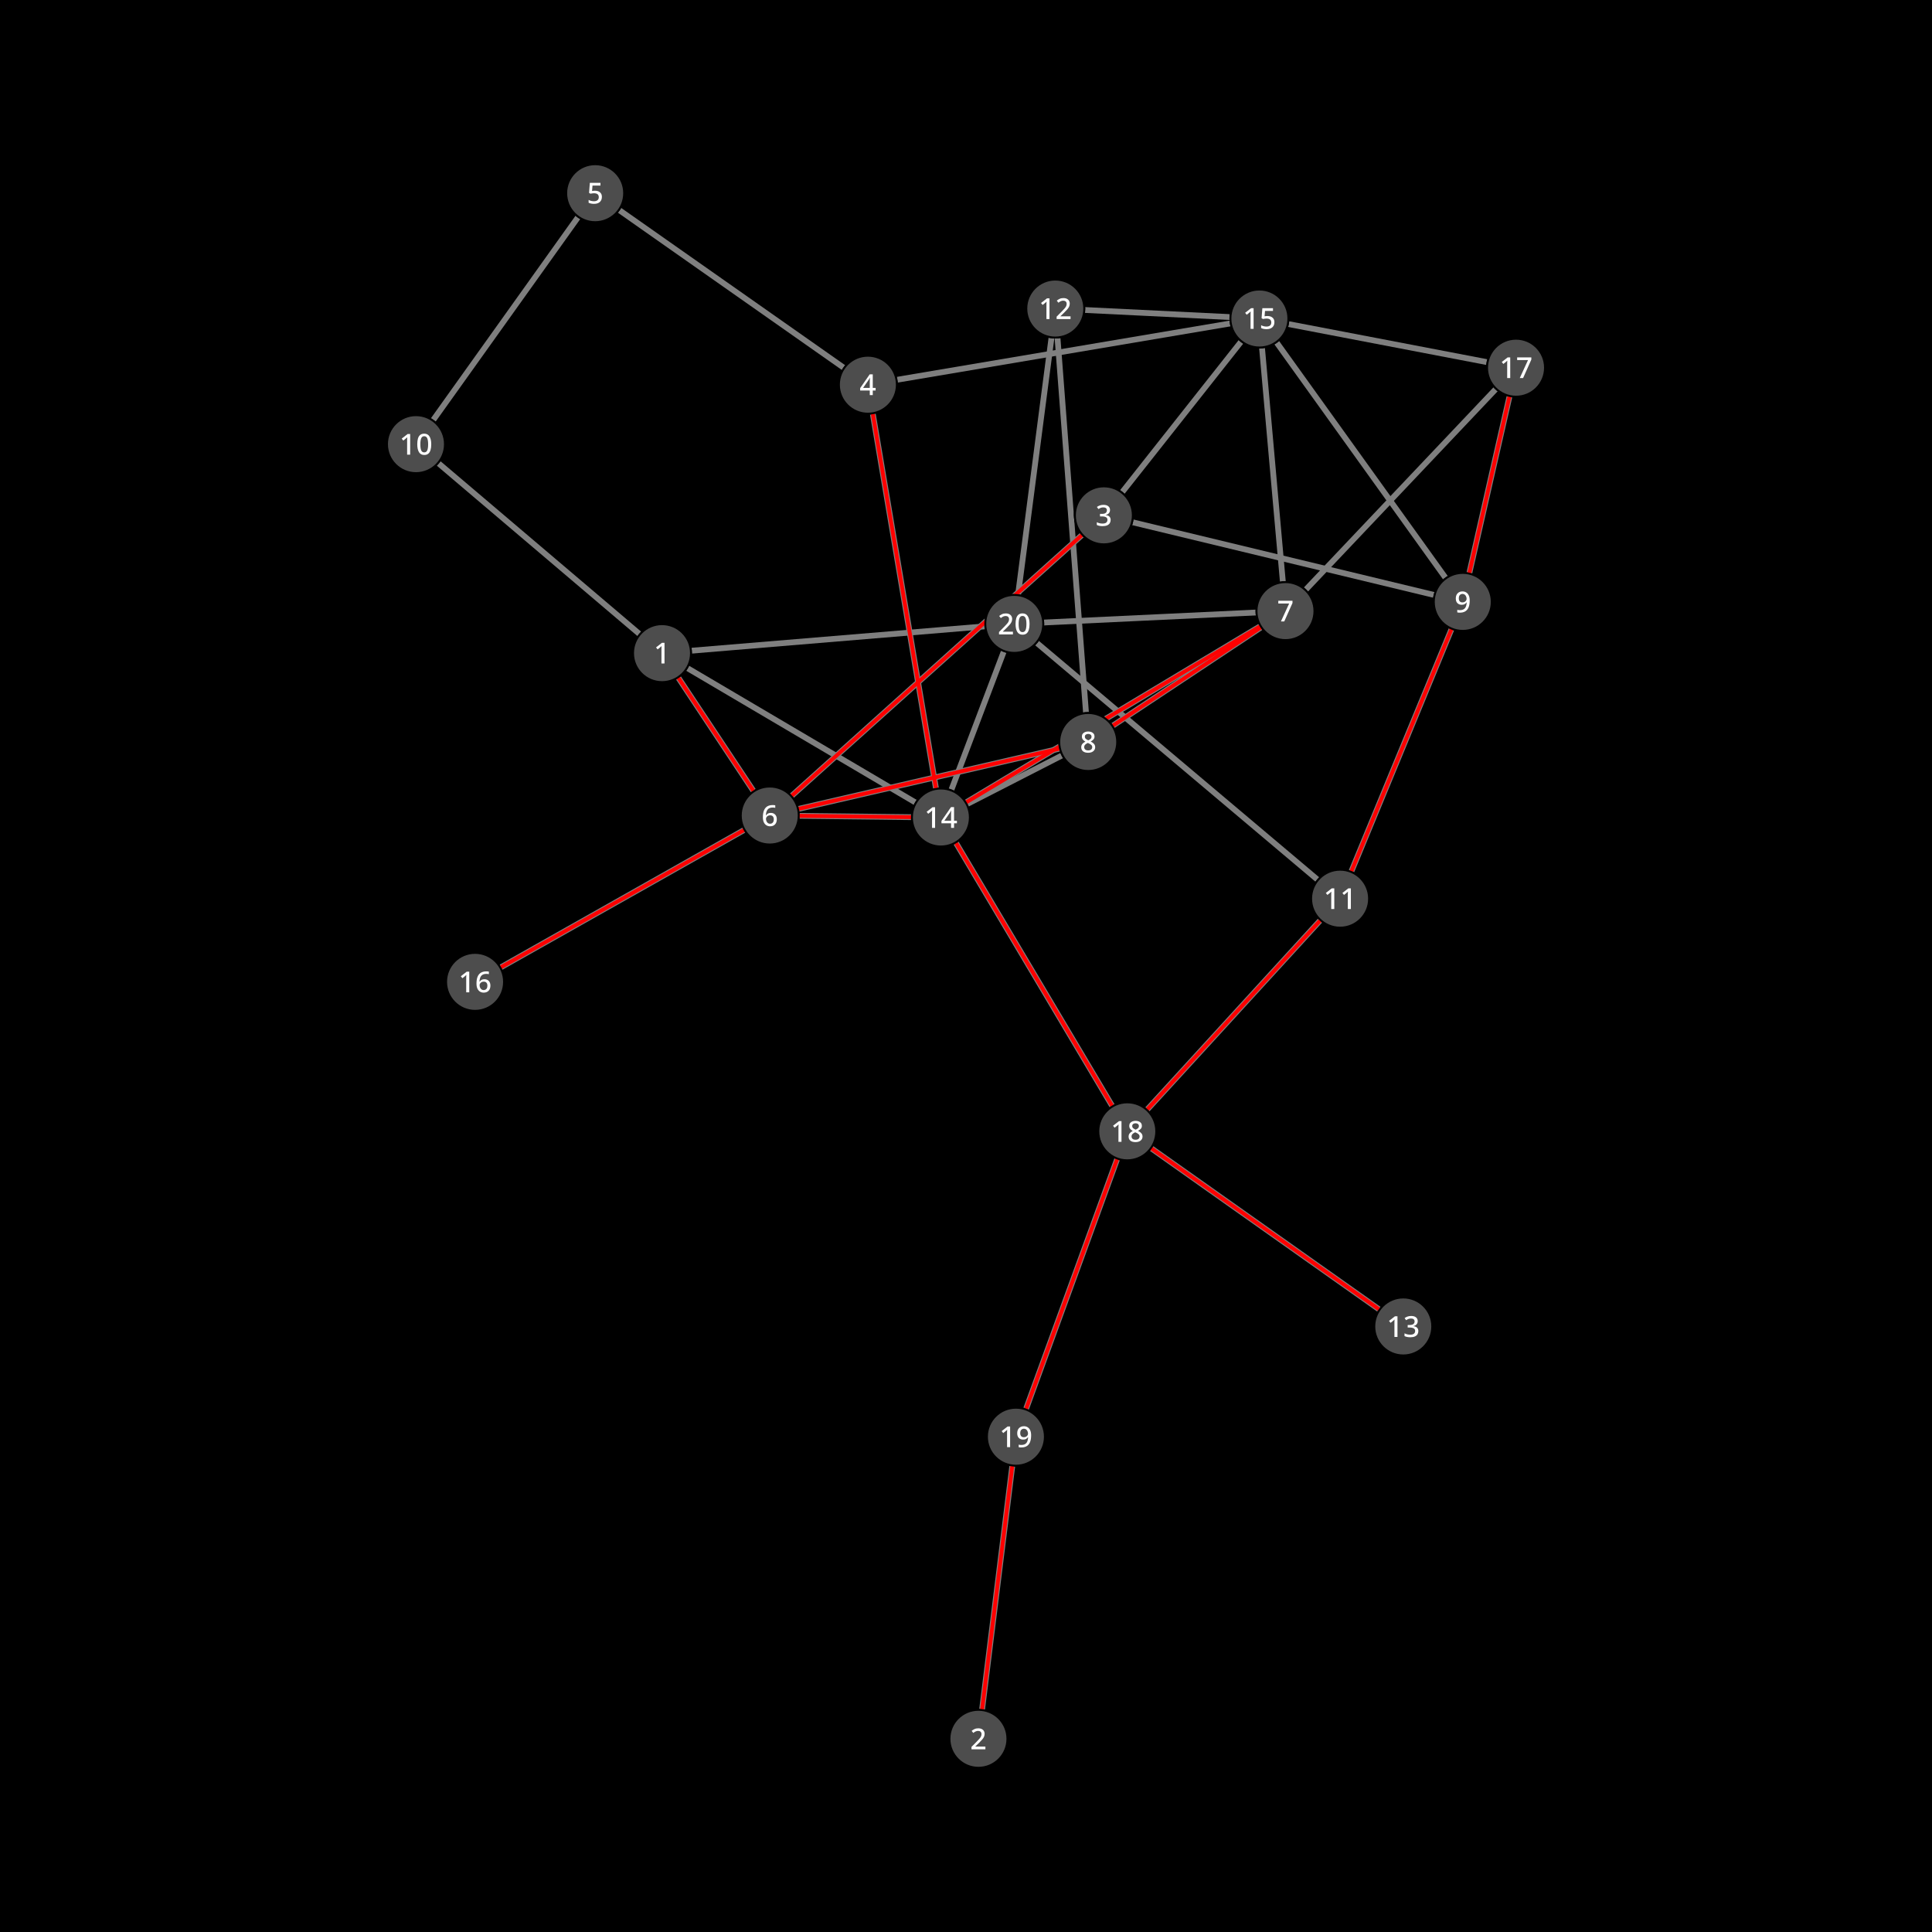 <?xml version="1.0" encoding="UTF-8"?>
<svg xmlns="http://www.w3.org/2000/svg" xmlns:xlink="http://www.w3.org/1999/xlink" width="1000" height="1000" viewBox="0 0 1000 1000">
<defs>
<g>
<g id="glyph-0-0">
<path d="M 5.578 0 L 4 0 L 4 -7.109 C 4 -7.484 4.004 -7.82 4.016 -8.125 C 4.023 -8.438 4.039 -8.738 4.062 -9.031 C 3.938 -8.895 3.801 -8.766 3.656 -8.641 C 3.52 -8.516 3.363 -8.379 3.188 -8.234 L 2.016 -7.297 L 1.203 -8.312 L 4.266 -10.703 L 5.578 -10.703 Z M 5.578 0 "/>
</g>
<g id="glyph-0-1">
<path d="M 7.891 0 L 0.688 0 L 0.688 -1.234 L 3.453 -4.031 C 3.992 -4.582 4.441 -5.062 4.797 -5.469 C 5.16 -5.875 5.43 -6.266 5.609 -6.641 C 5.785 -7.016 5.875 -7.422 5.875 -7.859 C 5.875 -8.398 5.711 -8.812 5.391 -9.094 C 5.078 -9.375 4.664 -9.516 4.156 -9.516 C 3.664 -9.516 3.223 -9.422 2.828 -9.234 C 2.441 -9.055 2.039 -8.797 1.625 -8.453 L 0.766 -9.531 C 1.191 -9.883 1.68 -10.191 2.234 -10.453 C 2.785 -10.723 3.441 -10.859 4.203 -10.859 C 5.223 -10.859 6.023 -10.598 6.609 -10.078 C 7.191 -9.555 7.484 -8.863 7.484 -8 C 7.484 -7.426 7.367 -6.895 7.141 -6.406 C 6.91 -5.926 6.582 -5.445 6.156 -4.969 C 5.738 -4.488 5.25 -3.973 4.688 -3.422 L 2.688 -1.484 L 2.688 -1.406 L 7.891 -1.406 Z M 7.891 0 "/>
</g>
<g id="glyph-0-2">
<path d="M 7.469 -8.234 C 7.469 -7.504 7.258 -6.922 6.844 -6.484 C 6.426 -6.055 5.891 -5.773 5.234 -5.641 L 5.234 -5.578 C 6.086 -5.484 6.727 -5.219 7.156 -4.781 C 7.582 -4.344 7.797 -3.77 7.797 -3.062 C 7.797 -2.438 7.648 -1.879 7.359 -1.391 C 7.066 -0.91 6.609 -0.531 5.984 -0.25 C 5.367 0.02 4.582 0.156 3.625 0.156 C 3.062 0.156 2.535 0.109 2.047 0.016 C 1.555 -0.078 1.086 -0.227 0.641 -0.438 L 0.641 -1.875 C 1.086 -1.645 1.566 -1.469 2.078 -1.344 C 2.598 -1.227 3.094 -1.172 3.562 -1.172 C 4.477 -1.172 5.133 -1.344 5.531 -1.688 C 5.938 -2.031 6.141 -2.516 6.141 -3.141 C 6.141 -3.734 5.895 -4.172 5.406 -4.453 C 4.926 -4.734 4.207 -4.875 3.25 -4.875 L 2.281 -4.875 L 2.281 -6.188 L 3.266 -6.188 C 4.18 -6.188 4.844 -6.352 5.25 -6.688 C 5.656 -7.031 5.859 -7.477 5.859 -8.031 C 5.859 -8.508 5.703 -8.879 5.391 -9.141 C 5.078 -9.41 4.625 -9.547 4.031 -9.547 C 3.477 -9.547 3 -9.457 2.594 -9.281 C 2.195 -9.113 1.82 -8.91 1.469 -8.672 L 0.688 -9.766 C 1.082 -10.066 1.562 -10.32 2.125 -10.531 C 2.688 -10.75 3.336 -10.859 4.078 -10.859 C 5.191 -10.859 6.035 -10.613 6.609 -10.125 C 7.18 -9.645 7.469 -9.016 7.469 -8.234 Z M 7.469 -8.234 "/>
</g>
<g id="glyph-0-3">
<path d="M 8.297 -2.375 L 6.812 -2.375 L 6.812 0 L 5.266 0 L 5.266 -2.375 L 0.297 -2.375 L 0.297 -3.625 L 5.234 -10.75 L 6.812 -10.75 L 6.812 -3.719 L 8.297 -3.719 Z M 5.266 -6.625 C 5.266 -7.094 5.273 -7.535 5.297 -7.953 C 5.316 -8.367 5.332 -8.719 5.344 -9 L 5.281 -9 C 5.195 -8.801 5.098 -8.594 4.984 -8.375 C 4.867 -8.164 4.754 -7.984 4.641 -7.828 L 1.797 -3.719 L 5.266 -3.719 Z M 5.266 -6.625 "/>
</g>
<g id="glyph-0-4">
<path d="M 4.234 -6.641 C 5.285 -6.641 6.133 -6.363 6.781 -5.812 C 7.438 -5.27 7.766 -4.488 7.766 -3.469 C 7.766 -2.344 7.41 -1.457 6.703 -0.812 C 5.992 -0.164 4.988 0.156 3.688 0.156 C 3.125 0.156 2.598 0.102 2.109 0 C 1.629 -0.102 1.223 -0.25 0.891 -0.438 L 0.891 -1.891 C 1.242 -1.68 1.676 -1.508 2.188 -1.375 C 2.707 -1.25 3.203 -1.188 3.672 -1.188 C 4.422 -1.188 5.02 -1.359 5.469 -1.703 C 5.926 -2.047 6.156 -2.582 6.156 -3.312 C 6.156 -3.969 5.953 -4.469 5.547 -4.812 C 5.141 -5.156 4.5 -5.328 3.625 -5.328 C 3.332 -5.328 3.016 -5.301 2.672 -5.25 C 2.336 -5.195 2.066 -5.145 1.859 -5.094 L 1.125 -5.531 L 1.531 -10.703 L 7.031 -10.703 L 7.031 -9.297 L 2.906 -9.297 L 2.672 -6.5 C 2.836 -6.531 3.051 -6.562 3.312 -6.594 C 3.57 -6.625 3.879 -6.641 4.234 -6.641 Z M 4.234 -6.641 "/>
</g>
<g id="glyph-0-5">
<path d="M 0.734 -4.562 C 0.734 -5.176 0.773 -5.785 0.859 -6.391 C 0.941 -7.004 1.094 -7.578 1.312 -8.109 C 1.531 -8.641 1.828 -9.109 2.203 -9.516 C 2.586 -9.93 3.07 -10.254 3.656 -10.484 C 4.238 -10.723 4.945 -10.844 5.781 -10.844 C 5.988 -10.844 6.223 -10.832 6.484 -10.812 C 6.742 -10.789 6.961 -10.758 7.141 -10.719 L 7.141 -9.391 C 6.754 -9.504 6.32 -9.562 5.844 -9.562 C 5.156 -9.562 4.586 -9.457 4.141 -9.25 C 3.691 -9.039 3.336 -8.75 3.078 -8.375 C 2.816 -8.008 2.625 -7.582 2.5 -7.094 C 2.383 -6.602 2.312 -6.078 2.281 -5.516 L 2.375 -5.516 C 2.594 -5.879 2.898 -6.18 3.297 -6.422 C 3.703 -6.66 4.219 -6.781 4.844 -6.781 C 5.77 -6.781 6.516 -6.492 7.078 -5.922 C 7.648 -5.348 7.938 -4.535 7.938 -3.484 C 7.938 -2.348 7.625 -1.457 7 -0.812 C 6.375 -0.164 5.523 0.156 4.453 0.156 C 3.766 0.156 3.133 -0.016 2.562 -0.359 C 2 -0.703 1.551 -1.219 1.219 -1.906 C 0.895 -2.602 0.734 -3.488 0.734 -4.562 Z M 4.438 -1.172 C 5.008 -1.172 5.473 -1.359 5.828 -1.734 C 6.191 -2.109 6.375 -2.691 6.375 -3.484 C 6.375 -4.109 6.219 -4.602 5.906 -4.969 C 5.594 -5.344 5.117 -5.531 4.484 -5.531 C 4.055 -5.531 3.68 -5.441 3.359 -5.266 C 3.035 -5.086 2.785 -4.859 2.609 -4.578 C 2.43 -4.297 2.344 -4.008 2.344 -3.719 C 2.344 -3.312 2.422 -2.91 2.578 -2.516 C 2.734 -2.129 2.969 -1.805 3.281 -1.547 C 3.594 -1.297 3.977 -1.172 4.438 -1.172 Z M 4.438 -1.172 "/>
</g>
<g id="glyph-0-6">
<path d="M 1.938 0 L 6.203 -9.297 L 0.578 -9.297 L 0.578 -10.703 L 7.922 -10.703 L 7.922 -9.562 L 3.656 0 Z M 1.938 0 "/>
</g>
<g id="glyph-0-7">
<path d="M 4.281 -10.859 C 4.906 -10.859 5.461 -10.758 5.953 -10.562 C 6.441 -10.375 6.828 -10.086 7.109 -9.703 C 7.398 -9.328 7.547 -8.852 7.547 -8.281 C 7.547 -7.633 7.348 -7.109 6.953 -6.703 C 6.566 -6.297 6.098 -5.953 5.547 -5.672 C 5.973 -5.461 6.363 -5.223 6.719 -4.953 C 7.07 -4.691 7.352 -4.383 7.562 -4.031 C 7.781 -3.676 7.891 -3.258 7.891 -2.781 C 7.891 -2.176 7.738 -1.656 7.438 -1.219 C 7.145 -0.781 6.727 -0.441 6.188 -0.203 C 5.656 0.035 5.031 0.156 4.312 0.156 C 3.145 0.156 2.242 -0.094 1.609 -0.594 C 0.984 -1.102 0.672 -1.816 0.672 -2.734 C 0.672 -3.211 0.77 -3.633 0.969 -4 C 1.176 -4.363 1.441 -4.676 1.766 -4.938 C 2.098 -5.195 2.457 -5.414 2.844 -5.594 C 2.32 -5.895 1.883 -6.254 1.531 -6.672 C 1.188 -7.098 1.016 -7.641 1.016 -8.297 C 1.016 -8.848 1.16 -9.312 1.453 -9.688 C 1.742 -10.07 2.133 -10.363 2.625 -10.562 C 3.113 -10.758 3.664 -10.859 4.281 -10.859 Z M 4.266 -9.609 C 3.766 -9.609 3.352 -9.484 3.031 -9.234 C 2.707 -8.992 2.547 -8.648 2.547 -8.203 C 2.547 -7.703 2.719 -7.312 3.062 -7.031 C 3.406 -6.758 3.82 -6.516 4.312 -6.297 C 4.789 -6.492 5.191 -6.734 5.516 -7.016 C 5.836 -7.305 6 -7.703 6 -8.203 C 6 -8.648 5.836 -8.992 5.516 -9.234 C 5.203 -9.484 4.785 -9.609 4.266 -9.609 Z M 2.203 -2.766 C 2.203 -2.285 2.367 -1.883 2.703 -1.562 C 3.047 -1.238 3.57 -1.078 4.281 -1.078 C 4.957 -1.078 5.473 -1.234 5.828 -1.547 C 6.18 -1.867 6.359 -2.281 6.359 -2.781 C 6.359 -3.27 6.164 -3.672 5.781 -3.984 C 5.395 -4.305 4.906 -4.594 4.312 -4.844 L 4.094 -4.938 C 3.488 -4.676 3.02 -4.375 2.688 -4.031 C 2.363 -3.688 2.203 -3.266 2.203 -2.766 Z M 2.203 -2.766 "/>
</g>
<g id="glyph-0-8">
<path d="M 7.875 -6.141 C 7.875 -5.523 7.832 -4.914 7.75 -4.312 C 7.664 -3.707 7.516 -3.133 7.297 -2.594 C 7.078 -2.062 6.773 -1.586 6.391 -1.172 C 6.016 -0.766 5.531 -0.441 4.938 -0.203 C 4.352 0.035 3.645 0.156 2.812 0.156 C 2.602 0.156 2.363 0.145 2.094 0.125 C 1.82 0.102 1.602 0.066 1.438 0.016 L 1.438 -1.312 C 1.844 -1.195 2.285 -1.141 2.766 -1.141 C 3.441 -1.141 4.004 -1.238 4.453 -1.438 C 4.91 -1.645 5.27 -1.93 5.531 -2.297 C 5.789 -2.672 5.977 -3.102 6.094 -3.594 C 6.219 -4.082 6.289 -4.602 6.312 -5.156 L 6.219 -5.156 C 6 -4.82 5.691 -4.531 5.297 -4.281 C 4.91 -4.039 4.391 -3.922 3.734 -3.922 C 2.805 -3.922 2.062 -4.207 1.5 -4.781 C 0.945 -5.352 0.672 -6.16 0.672 -7.203 C 0.672 -8.328 0.984 -9.211 1.609 -9.859 C 2.242 -10.516 3.094 -10.844 4.156 -10.844 C 4.852 -10.844 5.484 -10.672 6.047 -10.328 C 6.609 -9.992 7.051 -9.477 7.375 -8.781 C 7.707 -8.082 7.875 -7.203 7.875 -6.141 Z M 4.172 -9.547 C 3.598 -9.547 3.129 -9.352 2.766 -8.969 C 2.41 -8.594 2.234 -8.016 2.234 -7.234 C 2.234 -6.586 2.391 -6.078 2.703 -5.703 C 3.016 -5.336 3.484 -5.156 4.109 -5.156 C 4.547 -5.156 4.926 -5.242 5.25 -5.422 C 5.57 -5.609 5.82 -5.844 6 -6.125 C 6.176 -6.406 6.266 -6.691 6.266 -6.984 C 6.266 -7.391 6.188 -7.785 6.031 -8.172 C 5.883 -8.566 5.648 -8.895 5.328 -9.156 C 5.016 -9.414 4.629 -9.547 4.172 -9.547 Z M 4.172 -9.547 "/>
</g>
<g id="glyph-0-9">
<path d="M 7.906 -5.375 C 7.906 -4.207 7.781 -3.211 7.531 -2.391 C 7.289 -1.578 6.906 -0.945 6.375 -0.5 C 5.844 -0.062 5.145 0.156 4.281 0.156 C 3.051 0.156 2.141 -0.332 1.547 -1.312 C 0.961 -2.289 0.672 -3.645 0.672 -5.375 C 0.672 -6.52 0.785 -7.504 1.016 -8.328 C 1.254 -9.148 1.641 -9.781 2.172 -10.219 C 2.703 -10.656 3.406 -10.875 4.281 -10.875 C 5.5 -10.875 6.406 -10.391 7 -9.422 C 7.602 -8.461 7.906 -7.113 7.906 -5.375 Z M 2.266 -5.375 C 2.266 -3.969 2.414 -2.914 2.719 -2.219 C 3.02 -1.531 3.539 -1.188 4.281 -1.188 C 5.008 -1.188 5.523 -1.531 5.828 -2.219 C 6.141 -2.906 6.297 -3.957 6.297 -5.375 C 6.297 -6.758 6.141 -7.801 5.828 -8.5 C 5.523 -9.195 5.008 -9.547 4.281 -9.547 C 3.539 -9.547 3.02 -9.195 2.719 -8.5 C 2.414 -7.801 2.266 -6.758 2.266 -5.375 Z M 2.266 -5.375 "/>
</g>
</g>
</defs>
<rect x="-100" y="-100" width="1200" height="1200" fill="rgb(0%, 0%, 0%)" fill-opacity="1"/>
<path fill="none" stroke-width="3" stroke-linecap="butt" stroke-linejoin="miter" stroke="rgb(49.804%, 49.804%, 49.804%)" stroke-opacity="1" stroke-miterlimit="10" d="M 342.656 338.066 L 398.426 422.113 "/>
<path fill="none" stroke-width="3" stroke-linecap="butt" stroke-linejoin="miter" stroke="rgb(49.804%, 49.804%, 49.804%)" stroke-opacity="1" stroke-miterlimit="10" d="M 342.656 338.066 L 215.305 229.898 "/>
<path fill="none" stroke-width="3" stroke-linecap="butt" stroke-linejoin="miter" stroke="rgb(49.804%, 49.804%, 49.804%)" stroke-opacity="1" stroke-miterlimit="10" d="M 342.656 338.066 L 487.004 423.137 "/>
<path fill="none" stroke-width="3" stroke-linecap="butt" stroke-linejoin="miter" stroke="rgb(49.804%, 49.804%, 49.804%)" stroke-opacity="1" stroke-miterlimit="10" d="M 342.656 338.066 L 524.98 322.926 "/>
<path fill="none" stroke-width="3" stroke-linecap="butt" stroke-linejoin="miter" stroke="rgb(49.804%, 49.804%, 49.804%)" stroke-opacity="1" stroke-miterlimit="10" d="M 506.441 900 L 525.836 743.633 "/>
<path fill="none" stroke-width="3" stroke-linecap="butt" stroke-linejoin="miter" stroke="rgb(49.804%, 49.804%, 49.804%)" stroke-opacity="1" stroke-miterlimit="10" d="M 571.359 266.742 L 398.426 422.113 "/>
<path fill="none" stroke-width="3" stroke-linecap="butt" stroke-linejoin="miter" stroke="rgb(49.804%, 49.804%, 49.804%)" stroke-opacity="1" stroke-miterlimit="10" d="M 571.359 266.742 L 757.133 311.535 "/>
<path fill="none" stroke-width="3" stroke-linecap="butt" stroke-linejoin="miter" stroke="rgb(49.804%, 49.804%, 49.804%)" stroke-opacity="1" stroke-miterlimit="10" d="M 571.359 266.742 L 651.863 164.863 "/>
<path fill="none" stroke-width="3" stroke-linecap="butt" stroke-linejoin="miter" stroke="rgb(49.804%, 49.804%, 49.804%)" stroke-opacity="1" stroke-miterlimit="10" d="M 449.219 199.121 L 308.062 100 "/>
<path fill="none" stroke-width="3" stroke-linecap="butt" stroke-linejoin="miter" stroke="rgb(49.804%, 49.804%, 49.804%)" stroke-opacity="1" stroke-miterlimit="10" d="M 449.219 199.121 L 487.004 423.137 "/>
<path fill="none" stroke-width="3" stroke-linecap="butt" stroke-linejoin="miter" stroke="rgb(49.804%, 49.804%, 49.804%)" stroke-opacity="1" stroke-miterlimit="10" d="M 449.219 199.121 L 651.863 164.863 "/>
<path fill="none" stroke-width="3" stroke-linecap="butt" stroke-linejoin="miter" stroke="rgb(49.804%, 49.804%, 49.804%)" stroke-opacity="1" stroke-miterlimit="10" d="M 308.062 100 L 215.305 229.898 "/>
<path fill="none" stroke-width="3" stroke-linecap="butt" stroke-linejoin="miter" stroke="rgb(49.804%, 49.804%, 49.804%)" stroke-opacity="1" stroke-miterlimit="10" d="M 398.426 422.113 L 563.262 384.051 "/>
<path fill="none" stroke-width="3" stroke-linecap="butt" stroke-linejoin="miter" stroke="rgb(49.804%, 49.804%, 49.804%)" stroke-opacity="1" stroke-miterlimit="10" d="M 398.426 422.113 L 487.004 423.137 "/>
<path fill="none" stroke-width="3" stroke-linecap="butt" stroke-linejoin="miter" stroke="rgb(49.804%, 49.804%, 49.804%)" stroke-opacity="1" stroke-miterlimit="10" d="M 398.426 422.113 L 245.895 508.207 "/>
<path fill="none" stroke-width="3" stroke-linecap="butt" stroke-linejoin="miter" stroke="rgb(49.804%, 49.804%, 49.804%)" stroke-opacity="1" stroke-miterlimit="10" d="M 665.359 316.309 L 563.262 384.051 "/>
<path fill="none" stroke-width="3" stroke-linecap="butt" stroke-linejoin="miter" stroke="rgb(49.804%, 49.804%, 49.804%)" stroke-opacity="1" stroke-miterlimit="10" d="M 665.359 316.309 L 487.004 423.137 "/>
<path fill="none" stroke-width="3" stroke-linecap="butt" stroke-linejoin="miter" stroke="rgb(49.804%, 49.804%, 49.804%)" stroke-opacity="1" stroke-miterlimit="10" d="M 665.359 316.309 L 651.863 164.863 "/>
<path fill="none" stroke-width="3" stroke-linecap="butt" stroke-linejoin="miter" stroke="rgb(49.804%, 49.804%, 49.804%)" stroke-opacity="1" stroke-miterlimit="10" d="M 665.359 316.309 L 784.695 190.324 "/>
<path fill="none" stroke-width="3" stroke-linecap="butt" stroke-linejoin="miter" stroke="rgb(49.804%, 49.804%, 49.804%)" stroke-opacity="1" stroke-miterlimit="10" d="M 665.359 316.309 L 524.98 322.926 "/>
<path fill="none" stroke-width="3" stroke-linecap="butt" stroke-linejoin="miter" stroke="rgb(49.804%, 49.804%, 49.804%)" stroke-opacity="1" stroke-miterlimit="10" d="M 563.262 384.051 L 546.219 159.711 "/>
<path fill="none" stroke-width="3" stroke-linecap="butt" stroke-linejoin="miter" stroke="rgb(49.804%, 49.804%, 49.804%)" stroke-opacity="1" stroke-miterlimit="10" d="M 563.262 384.051 L 487.004 423.137 "/>
<path fill="none" stroke-width="3" stroke-linecap="butt" stroke-linejoin="miter" stroke="rgb(49.804%, 49.804%, 49.804%)" stroke-opacity="1" stroke-miterlimit="10" d="M 757.133 311.535 L 693.629 465.16 "/>
<path fill="none" stroke-width="3" stroke-linecap="butt" stroke-linejoin="miter" stroke="rgb(49.804%, 49.804%, 49.804%)" stroke-opacity="1" stroke-miterlimit="10" d="M 757.133 311.535 L 651.863 164.863 "/>
<path fill="none" stroke-width="3" stroke-linecap="butt" stroke-linejoin="miter" stroke="rgb(49.804%, 49.804%, 49.804%)" stroke-opacity="1" stroke-miterlimit="10" d="M 757.133 311.535 L 784.695 190.324 "/>
<path fill="none" stroke-width="3" stroke-linecap="butt" stroke-linejoin="miter" stroke="rgb(49.804%, 49.804%, 49.804%)" stroke-opacity="1" stroke-miterlimit="10" d="M 693.629 465.16 L 583.484 585.574 "/>
<path fill="none" stroke-width="3" stroke-linecap="butt" stroke-linejoin="miter" stroke="rgb(49.804%, 49.804%, 49.804%)" stroke-opacity="1" stroke-miterlimit="10" d="M 693.629 465.16 L 524.98 322.926 "/>
<path fill="none" stroke-width="3" stroke-linecap="butt" stroke-linejoin="miter" stroke="rgb(49.804%, 49.804%, 49.804%)" stroke-opacity="1" stroke-miterlimit="10" d="M 546.219 159.711 L 651.863 164.863 "/>
<path fill="none" stroke-width="3" stroke-linecap="butt" stroke-linejoin="miter" stroke="rgb(49.804%, 49.804%, 49.804%)" stroke-opacity="1" stroke-miterlimit="10" d="M 546.219 159.711 L 524.98 322.926 "/>
<path fill="none" stroke-width="3" stroke-linecap="butt" stroke-linejoin="miter" stroke="rgb(49.804%, 49.804%, 49.804%)" stroke-opacity="1" stroke-miterlimit="10" d="M 726.332 686.574 L 583.484 585.574 "/>
<path fill="none" stroke-width="3" stroke-linecap="butt" stroke-linejoin="miter" stroke="rgb(49.804%, 49.804%, 49.804%)" stroke-opacity="1" stroke-miterlimit="10" d="M 487.004 423.137 L 583.484 585.574 "/>
<path fill="none" stroke-width="3" stroke-linecap="butt" stroke-linejoin="miter" stroke="rgb(49.804%, 49.804%, 49.804%)" stroke-opacity="1" stroke-miterlimit="10" d="M 487.004 423.137 L 524.98 322.926 "/>
<path fill="none" stroke-width="3" stroke-linecap="butt" stroke-linejoin="miter" stroke="rgb(49.804%, 49.804%, 49.804%)" stroke-opacity="1" stroke-miterlimit="10" d="M 651.863 164.863 L 784.695 190.324 "/>
<path fill="none" stroke-width="3" stroke-linecap="butt" stroke-linejoin="miter" stroke="rgb(49.804%, 49.804%, 49.804%)" stroke-opacity="1" stroke-miterlimit="10" d="M 583.484 585.574 L 525.836 743.633 "/>
<path fill-rule="nonzero" fill="rgb(30.196%, 30.196%, 30.196%)" fill-opacity="1" stroke-width="1" stroke-linecap="butt" stroke-linejoin="miter" stroke="rgb(0%, 0%, 0%)" stroke-opacity="1" stroke-miterlimit="10" d="M 357.656 338.066 C 357.656 346.352 350.941 353.066 342.656 353.066 C 334.371 353.066 327.656 346.352 327.656 338.066 C 327.656 329.781 334.371 323.066 342.656 323.066 C 350.941 323.066 357.656 329.781 357.656 338.066 Z M 357.656 338.066 "/>
<g fill="rgb(100%, 100%, 100%)" fill-opacity="1">
<use xlink:href="#glyph-0-0" x="338.366" y="343.421"/>
</g>
<path fill-rule="nonzero" fill="rgb(30.196%, 30.196%, 30.196%)" fill-opacity="1" stroke-width="1" stroke-linecap="butt" stroke-linejoin="miter" stroke="rgb(0%, 0%, 0%)" stroke-opacity="1" stroke-miterlimit="10" d="M 521.441 900 C 521.441 908.285 514.727 915 506.441 915 C 498.156 915 491.441 908.285 491.441 900 C 491.441 891.715 498.156 885 506.441 885 C 514.727 885 521.441 891.715 521.441 900 Z M 521.441 900 "/>
<g fill="rgb(100%, 100%, 100%)" fill-opacity="1">
<use xlink:href="#glyph-0-1" x="502.151" y="905.43"/>
</g>
<path fill-rule="nonzero" fill="rgb(30.196%, 30.196%, 30.196%)" fill-opacity="1" stroke-width="1" stroke-linecap="butt" stroke-linejoin="miter" stroke="rgb(0%, 0%, 0%)" stroke-opacity="1" stroke-miterlimit="10" d="M 586.359 266.742 C 586.359 275.027 579.645 281.742 571.359 281.742 C 563.078 281.742 556.359 275.027 556.359 266.742 C 556.359 258.457 563.078 251.742 571.359 251.742 C 579.645 251.742 586.359 258.457 586.359 266.742 Z M 586.359 266.742 "/>
<g fill="rgb(100%, 100%, 100%)" fill-opacity="1">
<use xlink:href="#glyph-0-2" x="567.071" y="272.171"/>
</g>
<path fill-rule="nonzero" fill="rgb(30.196%, 30.196%, 30.196%)" fill-opacity="1" stroke-width="1" stroke-linecap="butt" stroke-linejoin="miter" stroke="rgb(0%, 0%, 0%)" stroke-opacity="1" stroke-miterlimit="10" d="M 464.219 199.121 C 464.219 207.406 457.504 214.121 449.219 214.121 C 440.934 214.121 434.219 207.406 434.219 199.121 C 434.219 190.836 440.934 184.121 449.219 184.121 C 457.504 184.121 464.219 190.836 464.219 199.121 Z M 464.219 199.121 "/>
<g fill="rgb(100%, 100%, 100%)" fill-opacity="1">
<use xlink:href="#glyph-0-3" x="444.928" y="204.5"/>
</g>
<path fill-rule="nonzero" fill="rgb(30.196%, 30.196%, 30.196%)" fill-opacity="1" stroke-width="1" stroke-linecap="butt" stroke-linejoin="miter" stroke="rgb(0%, 0%, 0%)" stroke-opacity="1" stroke-miterlimit="10" d="M 323.062 100 C 323.062 108.285 316.344 115 308.062 115 C 299.777 115 293.062 108.285 293.062 100 C 293.062 91.715 299.777 85 308.062 85 C 316.344 85 323.062 91.715 323.062 100 Z M 323.062 100 "/>
<g fill="rgb(100%, 100%, 100%)" fill-opacity="1">
<use xlink:href="#glyph-0-4" x="303.771" y="105.355"/>
</g>
<path fill-rule="nonzero" fill="rgb(30.196%, 30.196%, 30.196%)" fill-opacity="1" stroke-width="1" stroke-linecap="butt" stroke-linejoin="miter" stroke="rgb(0%, 0%, 0%)" stroke-opacity="1" stroke-miterlimit="10" d="M 413.426 422.113 C 413.426 430.398 406.707 437.113 398.426 437.113 C 390.141 437.113 383.426 430.398 383.426 422.113 C 383.426 413.828 390.141 407.113 398.426 407.113 C 406.707 407.113 413.426 413.828 413.426 422.113 Z M 413.426 422.113 "/>
<g fill="rgb(100%, 100%, 100%)" fill-opacity="1">
<use xlink:href="#glyph-0-5" x="394.134" y="427.537"/>
</g>
<path fill-rule="nonzero" fill="rgb(30.196%, 30.196%, 30.196%)" fill-opacity="1" stroke-width="1" stroke-linecap="butt" stroke-linejoin="miter" stroke="rgb(0%, 0%, 0%)" stroke-opacity="1" stroke-miterlimit="10" d="M 680.359 316.309 C 680.359 324.594 673.641 331.309 665.359 331.309 C 657.074 331.309 650.359 324.594 650.359 316.309 C 650.359 308.027 657.074 301.309 665.359 301.309 C 673.641 301.309 680.359 308.027 680.359 316.309 Z M 680.359 316.309 "/>
<g fill="rgb(100%, 100%, 100%)" fill-opacity="1">
<use xlink:href="#glyph-0-6" x="661.068" y="321.665"/>
</g>
<path fill-rule="nonzero" fill="rgb(30.196%, 30.196%, 30.196%)" fill-opacity="1" stroke-width="1" stroke-linecap="butt" stroke-linejoin="miter" stroke="rgb(0%, 0%, 0%)" stroke-opacity="1" stroke-miterlimit="10" d="M 578.262 384.051 C 578.262 392.336 571.547 399.051 563.262 399.051 C 554.977 399.051 548.262 392.336 548.262 384.051 C 548.262 375.77 554.977 369.051 563.262 369.051 C 571.547 369.051 578.262 375.77 578.262 384.051 Z M 578.262 384.051 "/>
<g fill="rgb(100%, 100%, 100%)" fill-opacity="1">
<use xlink:href="#glyph-0-7" x="558.972" y="389.482"/>
</g>
<path fill-rule="nonzero" fill="rgb(30.196%, 30.196%, 30.196%)" fill-opacity="1" stroke-width="1" stroke-linecap="butt" stroke-linejoin="miter" stroke="rgb(0%, 0%, 0%)" stroke-opacity="1" stroke-miterlimit="10" d="M 772.133 311.535 C 772.133 319.816 765.418 326.535 757.133 326.535 C 748.848 326.535 742.133 319.816 742.133 311.535 C 742.133 303.25 748.848 296.535 757.133 296.535 C 765.418 296.535 772.133 303.25 772.133 311.535 Z M 772.133 311.535 "/>
<g fill="rgb(100%, 100%, 100%)" fill-opacity="1">
<use xlink:href="#glyph-0-8" x="752.844" y="316.956"/>
</g>
<path fill-rule="nonzero" fill="rgb(30.196%, 30.196%, 30.196%)" fill-opacity="1" stroke-width="1" stroke-linecap="butt" stroke-linejoin="miter" stroke="rgb(0%, 0%, 0%)" stroke-opacity="1" stroke-miterlimit="10" d="M 230.305 229.898 C 230.305 238.184 223.59 244.898 215.305 244.898 C 207.023 244.898 200.305 238.184 200.305 229.898 C 200.305 221.613 207.023 214.898 215.305 214.898 C 223.59 214.898 230.305 221.613 230.305 229.898 Z M 230.305 229.898 "/>
<g fill="rgb(100%, 100%, 100%)" fill-opacity="1">
<use xlink:href="#glyph-0-0" x="206.726" y="235.337"/>
<use xlink:href="#glyph-0-9" x="215.306" y="235.337"/>
</g>
<path fill-rule="nonzero" fill="rgb(30.196%, 30.196%, 30.196%)" fill-opacity="1" stroke-width="1" stroke-linecap="butt" stroke-linejoin="miter" stroke="rgb(0%, 0%, 0%)" stroke-opacity="1" stroke-miterlimit="10" d="M 708.629 465.16 C 708.629 473.445 701.914 480.16 693.629 480.16 C 685.344 480.16 678.629 473.445 678.629 465.16 C 678.629 456.875 685.344 450.16 693.629 450.16 C 701.914 450.16 708.629 456.875 708.629 465.16 Z M 708.629 465.16 "/>
<g fill="rgb(100%, 100%, 100%)" fill-opacity="1">
<use xlink:href="#glyph-0-0" x="685.048" y="470.515"/>
<use xlink:href="#glyph-0-0" x="693.628" y="470.515"/>
</g>
<path fill-rule="nonzero" fill="rgb(30.196%, 30.196%, 30.196%)" fill-opacity="1" stroke-width="1" stroke-linecap="butt" stroke-linejoin="miter" stroke="rgb(0%, 0%, 0%)" stroke-opacity="1" stroke-miterlimit="10" d="M 561.219 159.711 C 561.219 167.992 554.504 174.711 546.219 174.711 C 537.934 174.711 531.219 167.992 531.219 159.711 C 531.219 151.426 537.934 144.711 546.219 144.711 C 554.504 144.711 561.219 151.426 561.219 159.711 Z M 561.219 159.711 "/>
<g fill="rgb(100%, 100%, 100%)" fill-opacity="1">
<use xlink:href="#glyph-0-0" x="537.638" y="165.14"/>
<use xlink:href="#glyph-0-1" x="546.218" y="165.14"/>
</g>
<path fill-rule="nonzero" fill="rgb(30.196%, 30.196%, 30.196%)" fill-opacity="1" stroke-width="1" stroke-linecap="butt" stroke-linejoin="miter" stroke="rgb(0%, 0%, 0%)" stroke-opacity="1" stroke-miterlimit="10" d="M 741.332 686.574 C 741.332 694.859 734.617 701.574 726.332 701.574 C 718.051 701.574 711.332 694.859 711.332 686.574 C 711.332 678.289 718.051 671.574 726.332 671.574 C 734.617 671.574 741.332 678.289 741.332 686.574 Z M 741.332 686.574 "/>
<g fill="rgb(100%, 100%, 100%)" fill-opacity="1">
<use xlink:href="#glyph-0-0" x="717.754" y="692.005"/>
<use xlink:href="#glyph-0-2" x="726.334" y="692.005"/>
</g>
<path fill-rule="nonzero" fill="rgb(30.196%, 30.196%, 30.196%)" fill-opacity="1" stroke-width="1" stroke-linecap="butt" stroke-linejoin="miter" stroke="rgb(0%, 0%, 0%)" stroke-opacity="1" stroke-miterlimit="10" d="M 502.004 423.137 C 502.004 431.422 495.289 438.137 487.004 438.137 C 478.719 438.137 472.004 431.422 472.004 423.137 C 472.004 414.852 478.719 408.137 487.004 408.137 C 495.289 408.137 502.004 414.852 502.004 423.137 Z M 502.004 423.137 "/>
<g fill="rgb(100%, 100%, 100%)" fill-opacity="1">
<use xlink:href="#glyph-0-0" x="478.424" y="428.514"/>
<use xlink:href="#glyph-0-3" x="487.004" y="428.514"/>
</g>
<path fill-rule="nonzero" fill="rgb(30.196%, 30.196%, 30.196%)" fill-opacity="1" stroke-width="1" stroke-linecap="butt" stroke-linejoin="miter" stroke="rgb(0%, 0%, 0%)" stroke-opacity="1" stroke-miterlimit="10" d="M 666.863 164.863 C 666.863 173.148 660.148 179.863 651.863 179.863 C 643.578 179.863 636.863 173.148 636.863 164.863 C 636.863 156.578 643.578 149.863 651.863 149.863 C 660.148 149.863 666.863 156.578 666.863 164.863 Z M 666.863 164.863 "/>
<g fill="rgb(100%, 100%, 100%)" fill-opacity="1">
<use xlink:href="#glyph-0-0" x="643.283" y="170.218"/>
<use xlink:href="#glyph-0-4" x="651.863" y="170.218"/>
</g>
<path fill-rule="nonzero" fill="rgb(30.196%, 30.196%, 30.196%)" fill-opacity="1" stroke-width="1" stroke-linecap="butt" stroke-linejoin="miter" stroke="rgb(0%, 0%, 0%)" stroke-opacity="1" stroke-miterlimit="10" d="M 260.895 508.207 C 260.895 516.492 254.176 523.207 245.895 523.207 C 237.609 523.207 230.895 516.492 230.895 508.207 C 230.895 499.922 237.609 493.207 245.895 493.207 C 254.176 493.207 260.895 499.922 260.895 508.207 Z M 260.895 508.207 "/>
<g fill="rgb(100%, 100%, 100%)" fill-opacity="1">
<use xlink:href="#glyph-0-0" x="237.313" y="513.629"/>
<use xlink:href="#glyph-0-5" x="245.893" y="513.629"/>
</g>
<path fill-rule="nonzero" fill="rgb(30.196%, 30.196%, 30.196%)" fill-opacity="1" stroke-width="1" stroke-linecap="butt" stroke-linejoin="miter" stroke="rgb(0%, 0%, 0%)" stroke-opacity="1" stroke-miterlimit="10" d="M 799.695 190.324 C 799.695 198.609 792.977 205.324 784.695 205.324 C 776.41 205.324 769.695 198.609 769.695 190.324 C 769.695 182.039 776.41 175.324 784.695 175.324 C 792.977 175.324 799.695 182.039 799.695 190.324 Z M 799.695 190.324 "/>
<g fill="rgb(100%, 100%, 100%)" fill-opacity="1">
<use xlink:href="#glyph-0-0" x="776.114" y="195.68"/>
<use xlink:href="#glyph-0-6" x="784.694" y="195.68"/>
</g>
<path fill-rule="nonzero" fill="rgb(30.196%, 30.196%, 30.196%)" fill-opacity="1" stroke-width="1" stroke-linecap="butt" stroke-linejoin="miter" stroke="rgb(0%, 0%, 0%)" stroke-opacity="1" stroke-miterlimit="10" d="M 598.484 585.574 C 598.484 593.859 591.77 600.574 583.484 600.574 C 575.199 600.574 568.484 593.859 568.484 585.574 C 568.484 577.293 575.199 570.574 583.484 570.574 C 591.77 570.574 598.484 577.293 598.484 585.574 Z M 598.484 585.574 "/>
<g fill="rgb(100%, 100%, 100%)" fill-opacity="1">
<use xlink:href="#glyph-0-0" x="574.904" y="591.005"/>
<use xlink:href="#glyph-0-7" x="583.484" y="591.005"/>
</g>
<path fill-rule="nonzero" fill="rgb(30.196%, 30.196%, 30.196%)" fill-opacity="1" stroke-width="1" stroke-linecap="butt" stroke-linejoin="miter" stroke="rgb(0%, 0%, 0%)" stroke-opacity="1" stroke-miterlimit="10" d="M 540.836 743.633 C 540.836 751.914 534.121 758.633 525.836 758.633 C 517.551 758.633 510.836 751.914 510.836 743.633 C 510.836 735.348 517.551 728.633 525.836 728.633 C 534.121 728.633 540.836 735.348 540.836 743.633 Z M 540.836 743.633 "/>
<g fill="rgb(100%, 100%, 100%)" fill-opacity="1">
<use xlink:href="#glyph-0-0" x="517.256" y="749.053"/>
<use xlink:href="#glyph-0-8" x="525.836" y="749.053"/>
</g>
<path fill-rule="nonzero" fill="rgb(30.196%, 30.196%, 30.196%)" fill-opacity="1" stroke-width="1" stroke-linecap="butt" stroke-linejoin="miter" stroke="rgb(0%, 0%, 0%)" stroke-opacity="1" stroke-miterlimit="10" d="M 539.98 322.926 C 539.98 331.211 533.266 337.926 524.98 337.926 C 516.699 337.926 509.98 331.211 509.98 322.926 C 509.98 314.645 516.699 307.926 524.98 307.926 C 533.266 307.926 539.98 314.645 539.98 322.926 Z M 539.98 322.926 "/>
<g fill="rgb(100%, 100%, 100%)" fill-opacity="1">
<use xlink:href="#glyph-0-1" x="516.402" y="328.364"/>
<use xlink:href="#glyph-0-9" x="524.982" y="328.364"/>
</g>
<path fill="none" stroke-width="2" stroke-linecap="butt" stroke-linejoin="miter" stroke="rgb(100%, 0%, 0%)" stroke-opacity="1" stroke-miterlimit="10" d="M 342.656 338.066 L 398.426 422.113 "/>
<path fill="none" stroke-width="2" stroke-linecap="butt" stroke-linejoin="miter" stroke="rgb(100%, 0%, 0%)" stroke-opacity="1" stroke-miterlimit="10" d="M 506.441 900 L 525.836 743.633 "/>
<path fill="none" stroke-width="2" stroke-linecap="butt" stroke-linejoin="miter" stroke="rgb(100%, 0%, 0%)" stroke-opacity="1" stroke-miterlimit="10" d="M 571.359 266.742 L 398.426 422.113 "/>
<path fill="none" stroke-width="2" stroke-linecap="butt" stroke-linejoin="miter" stroke="rgb(100%, 0%, 0%)" stroke-opacity="1" stroke-miterlimit="10" d="M 449.219 199.121 L 487.004 423.137 "/>
<path fill="none" stroke-width="2" stroke-linecap="butt" stroke-linejoin="miter" stroke="rgb(100%, 0%, 0%)" stroke-opacity="1" stroke-miterlimit="10" d="M 398.426 422.113 L 563.262 384.051 "/>
<path fill="none" stroke-width="2" stroke-linecap="butt" stroke-linejoin="miter" stroke="rgb(100%, 0%, 0%)" stroke-opacity="1" stroke-miterlimit="10" d="M 398.426 422.113 L 487.004 423.137 "/>
<path fill="none" stroke-width="2" stroke-linecap="butt" stroke-linejoin="miter" stroke="rgb(100%, 0%, 0%)" stroke-opacity="1" stroke-miterlimit="10" d="M 398.426 422.113 L 245.895 508.207 "/>
<path fill="none" stroke-width="2" stroke-linecap="butt" stroke-linejoin="miter" stroke="rgb(100%, 0%, 0%)" stroke-opacity="1" stroke-miterlimit="10" d="M 665.359 316.309 L 563.262 384.051 "/>
<path fill="none" stroke-width="2" stroke-linecap="butt" stroke-linejoin="miter" stroke="rgb(100%, 0%, 0%)" stroke-opacity="1" stroke-miterlimit="10" d="M 665.359 316.309 L 487.004 423.137 "/>
<path fill="none" stroke-width="2" stroke-linecap="butt" stroke-linejoin="miter" stroke="rgb(100%, 0%, 0%)" stroke-opacity="1" stroke-miterlimit="10" d="M 757.133 311.535 L 693.629 465.16 "/>
<path fill="none" stroke-width="2" stroke-linecap="butt" stroke-linejoin="miter" stroke="rgb(100%, 0%, 0%)" stroke-opacity="1" stroke-miterlimit="10" d="M 757.133 311.535 L 784.695 190.324 "/>
<path fill="none" stroke-width="2" stroke-linecap="butt" stroke-linejoin="miter" stroke="rgb(100%, 0%, 0%)" stroke-opacity="1" stroke-miterlimit="10" d="M 693.629 465.16 L 583.484 585.574 "/>
<path fill="none" stroke-width="2" stroke-linecap="butt" stroke-linejoin="miter" stroke="rgb(100%, 0%, 0%)" stroke-opacity="1" stroke-miterlimit="10" d="M 726.332 686.574 L 583.484 585.574 "/>
<path fill="none" stroke-width="2" stroke-linecap="butt" stroke-linejoin="miter" stroke="rgb(100%, 0%, 0%)" stroke-opacity="1" stroke-miterlimit="10" d="M 487.004 423.137 L 583.484 585.574 "/>
<path fill="none" stroke-width="2" stroke-linecap="butt" stroke-linejoin="miter" stroke="rgb(100%, 0%, 0%)" stroke-opacity="1" stroke-miterlimit="10" d="M 583.484 585.574 L 525.836 743.633 "/>
<path fill-rule="nonzero" fill="rgb(30.196%, 30.196%, 30.196%)" fill-opacity="1" stroke-width="1" stroke-linecap="butt" stroke-linejoin="miter" stroke="rgb(0%, 0%, 0%)" stroke-opacity="1" stroke-miterlimit="10" d="M 357.656 338.066 C 357.656 346.352 350.941 353.066 342.656 353.066 C 334.371 353.066 327.656 346.352 327.656 338.066 C 327.656 329.781 334.371 323.066 342.656 323.066 C 350.941 323.066 357.656 329.781 357.656 338.066 Z M 357.656 338.066 "/>
<g fill="rgb(100%, 100%, 100%)" fill-opacity="1">
<use xlink:href="#glyph-0-0" x="338.366" y="343.421"/>
</g>
<path fill-rule="nonzero" fill="rgb(30.196%, 30.196%, 30.196%)" fill-opacity="1" stroke-width="1" stroke-linecap="butt" stroke-linejoin="miter" stroke="rgb(0%, 0%, 0%)" stroke-opacity="1" stroke-miterlimit="10" d="M 521.441 900 C 521.441 908.285 514.727 915 506.441 915 C 498.156 915 491.441 908.285 491.441 900 C 491.441 891.715 498.156 885 506.441 885 C 514.727 885 521.441 891.715 521.441 900 Z M 521.441 900 "/>
<g fill="rgb(100%, 100%, 100%)" fill-opacity="1">
<use xlink:href="#glyph-0-1" x="502.151" y="905.43"/>
</g>
<path fill-rule="nonzero" fill="rgb(30.196%, 30.196%, 30.196%)" fill-opacity="1" stroke-width="1" stroke-linecap="butt" stroke-linejoin="miter" stroke="rgb(0%, 0%, 0%)" stroke-opacity="1" stroke-miterlimit="10" d="M 586.359 266.742 C 586.359 275.027 579.645 281.742 571.359 281.742 C 563.078 281.742 556.359 275.027 556.359 266.742 C 556.359 258.457 563.078 251.742 571.359 251.742 C 579.645 251.742 586.359 258.457 586.359 266.742 Z M 586.359 266.742 "/>
<g fill="rgb(100%, 100%, 100%)" fill-opacity="1">
<use xlink:href="#glyph-0-2" x="567.071" y="272.171"/>
</g>
<path fill-rule="nonzero" fill="rgb(30.196%, 30.196%, 30.196%)" fill-opacity="1" stroke-width="1" stroke-linecap="butt" stroke-linejoin="miter" stroke="rgb(0%, 0%, 0%)" stroke-opacity="1" stroke-miterlimit="10" d="M 464.219 199.121 C 464.219 207.406 457.504 214.121 449.219 214.121 C 440.934 214.121 434.219 207.406 434.219 199.121 C 434.219 190.836 440.934 184.121 449.219 184.121 C 457.504 184.121 464.219 190.836 464.219 199.121 Z M 464.219 199.121 "/>
<g fill="rgb(100%, 100%, 100%)" fill-opacity="1">
<use xlink:href="#glyph-0-3" x="444.928" y="204.5"/>
</g>
<path fill-rule="nonzero" fill="rgb(30.196%, 30.196%, 30.196%)" fill-opacity="1" stroke-width="1" stroke-linecap="butt" stroke-linejoin="miter" stroke="rgb(0%, 0%, 0%)" stroke-opacity="1" stroke-miterlimit="10" d="M 323.062 100 C 323.062 108.285 316.344 115 308.062 115 C 299.777 115 293.062 108.285 293.062 100 C 293.062 91.715 299.777 85 308.062 85 C 316.344 85 323.062 91.715 323.062 100 Z M 323.062 100 "/>
<g fill="rgb(100%, 100%, 100%)" fill-opacity="1">
<use xlink:href="#glyph-0-4" x="303.771" y="105.355"/>
</g>
<path fill-rule="nonzero" fill="rgb(30.196%, 30.196%, 30.196%)" fill-opacity="1" stroke-width="1" stroke-linecap="butt" stroke-linejoin="miter" stroke="rgb(0%, 0%, 0%)" stroke-opacity="1" stroke-miterlimit="10" d="M 413.426 422.113 C 413.426 430.398 406.707 437.113 398.426 437.113 C 390.141 437.113 383.426 430.398 383.426 422.113 C 383.426 413.828 390.141 407.113 398.426 407.113 C 406.707 407.113 413.426 413.828 413.426 422.113 Z M 413.426 422.113 "/>
<g fill="rgb(100%, 100%, 100%)" fill-opacity="1">
<use xlink:href="#glyph-0-5" x="394.134" y="427.537"/>
</g>
<path fill-rule="nonzero" fill="rgb(30.196%, 30.196%, 30.196%)" fill-opacity="1" stroke-width="1" stroke-linecap="butt" stroke-linejoin="miter" stroke="rgb(0%, 0%, 0%)" stroke-opacity="1" stroke-miterlimit="10" d="M 680.359 316.309 C 680.359 324.594 673.641 331.309 665.359 331.309 C 657.074 331.309 650.359 324.594 650.359 316.309 C 650.359 308.027 657.074 301.309 665.359 301.309 C 673.641 301.309 680.359 308.027 680.359 316.309 Z M 680.359 316.309 "/>
<g fill="rgb(100%, 100%, 100%)" fill-opacity="1">
<use xlink:href="#glyph-0-6" x="661.068" y="321.665"/>
</g>
<path fill-rule="nonzero" fill="rgb(30.196%, 30.196%, 30.196%)" fill-opacity="1" stroke-width="1" stroke-linecap="butt" stroke-linejoin="miter" stroke="rgb(0%, 0%, 0%)" stroke-opacity="1" stroke-miterlimit="10" d="M 578.262 384.051 C 578.262 392.336 571.547 399.051 563.262 399.051 C 554.977 399.051 548.262 392.336 548.262 384.051 C 548.262 375.77 554.977 369.051 563.262 369.051 C 571.547 369.051 578.262 375.77 578.262 384.051 Z M 578.262 384.051 "/>
<g fill="rgb(100%, 100%, 100%)" fill-opacity="1">
<use xlink:href="#glyph-0-7" x="558.972" y="389.482"/>
</g>
<path fill-rule="nonzero" fill="rgb(30.196%, 30.196%, 30.196%)" fill-opacity="1" stroke-width="1" stroke-linecap="butt" stroke-linejoin="miter" stroke="rgb(0%, 0%, 0%)" stroke-opacity="1" stroke-miterlimit="10" d="M 772.133 311.535 C 772.133 319.816 765.418 326.535 757.133 326.535 C 748.848 326.535 742.133 319.816 742.133 311.535 C 742.133 303.25 748.848 296.535 757.133 296.535 C 765.418 296.535 772.133 303.25 772.133 311.535 Z M 772.133 311.535 "/>
<g fill="rgb(100%, 100%, 100%)" fill-opacity="1">
<use xlink:href="#glyph-0-8" x="752.844" y="316.956"/>
</g>
<path fill-rule="nonzero" fill="rgb(30.196%, 30.196%, 30.196%)" fill-opacity="1" stroke-width="1" stroke-linecap="butt" stroke-linejoin="miter" stroke="rgb(0%, 0%, 0%)" stroke-opacity="1" stroke-miterlimit="10" d="M 230.305 229.898 C 230.305 238.184 223.59 244.898 215.305 244.898 C 207.023 244.898 200.305 238.184 200.305 229.898 C 200.305 221.613 207.023 214.898 215.305 214.898 C 223.59 214.898 230.305 221.613 230.305 229.898 Z M 230.305 229.898 "/>
<g fill="rgb(100%, 100%, 100%)" fill-opacity="1">
<use xlink:href="#glyph-0-0" x="206.726" y="235.337"/>
<use xlink:href="#glyph-0-9" x="215.306" y="235.337"/>
</g>
<path fill-rule="nonzero" fill="rgb(30.196%, 30.196%, 30.196%)" fill-opacity="1" stroke-width="1" stroke-linecap="butt" stroke-linejoin="miter" stroke="rgb(0%, 0%, 0%)" stroke-opacity="1" stroke-miterlimit="10" d="M 708.629 465.16 C 708.629 473.445 701.914 480.16 693.629 480.16 C 685.344 480.16 678.629 473.445 678.629 465.16 C 678.629 456.875 685.344 450.16 693.629 450.16 C 701.914 450.16 708.629 456.875 708.629 465.16 Z M 708.629 465.16 "/>
<g fill="rgb(100%, 100%, 100%)" fill-opacity="1">
<use xlink:href="#glyph-0-0" x="685.048" y="470.515"/>
<use xlink:href="#glyph-0-0" x="693.628" y="470.515"/>
</g>
<path fill-rule="nonzero" fill="rgb(30.196%, 30.196%, 30.196%)" fill-opacity="1" stroke-width="1" stroke-linecap="butt" stroke-linejoin="miter" stroke="rgb(0%, 0%, 0%)" stroke-opacity="1" stroke-miterlimit="10" d="M 561.219 159.711 C 561.219 167.992 554.504 174.711 546.219 174.711 C 537.934 174.711 531.219 167.992 531.219 159.711 C 531.219 151.426 537.934 144.711 546.219 144.711 C 554.504 144.711 561.219 151.426 561.219 159.711 Z M 561.219 159.711 "/>
<g fill="rgb(100%, 100%, 100%)" fill-opacity="1">
<use xlink:href="#glyph-0-0" x="537.638" y="165.14"/>
<use xlink:href="#glyph-0-1" x="546.218" y="165.14"/>
</g>
<path fill-rule="nonzero" fill="rgb(30.196%, 30.196%, 30.196%)" fill-opacity="1" stroke-width="1" stroke-linecap="butt" stroke-linejoin="miter" stroke="rgb(0%, 0%, 0%)" stroke-opacity="1" stroke-miterlimit="10" d="M 741.332 686.574 C 741.332 694.859 734.617 701.574 726.332 701.574 C 718.051 701.574 711.332 694.859 711.332 686.574 C 711.332 678.289 718.051 671.574 726.332 671.574 C 734.617 671.574 741.332 678.289 741.332 686.574 Z M 741.332 686.574 "/>
<g fill="rgb(100%, 100%, 100%)" fill-opacity="1">
<use xlink:href="#glyph-0-0" x="717.754" y="692.005"/>
<use xlink:href="#glyph-0-2" x="726.334" y="692.005"/>
</g>
<path fill-rule="nonzero" fill="rgb(30.196%, 30.196%, 30.196%)" fill-opacity="1" stroke-width="1" stroke-linecap="butt" stroke-linejoin="miter" stroke="rgb(0%, 0%, 0%)" stroke-opacity="1" stroke-miterlimit="10" d="M 502.004 423.137 C 502.004 431.422 495.289 438.137 487.004 438.137 C 478.719 438.137 472.004 431.422 472.004 423.137 C 472.004 414.852 478.719 408.137 487.004 408.137 C 495.289 408.137 502.004 414.852 502.004 423.137 Z M 502.004 423.137 "/>
<g fill="rgb(100%, 100%, 100%)" fill-opacity="1">
<use xlink:href="#glyph-0-0" x="478.424" y="428.514"/>
<use xlink:href="#glyph-0-3" x="487.004" y="428.514"/>
</g>
<path fill-rule="nonzero" fill="rgb(30.196%, 30.196%, 30.196%)" fill-opacity="1" stroke-width="1" stroke-linecap="butt" stroke-linejoin="miter" stroke="rgb(0%, 0%, 0%)" stroke-opacity="1" stroke-miterlimit="10" d="M 666.863 164.863 C 666.863 173.148 660.148 179.863 651.863 179.863 C 643.578 179.863 636.863 173.148 636.863 164.863 C 636.863 156.578 643.578 149.863 651.863 149.863 C 660.148 149.863 666.863 156.578 666.863 164.863 Z M 666.863 164.863 "/>
<g fill="rgb(100%, 100%, 100%)" fill-opacity="1">
<use xlink:href="#glyph-0-0" x="643.283" y="170.218"/>
<use xlink:href="#glyph-0-4" x="651.863" y="170.218"/>
</g>
<path fill-rule="nonzero" fill="rgb(30.196%, 30.196%, 30.196%)" fill-opacity="1" stroke-width="1" stroke-linecap="butt" stroke-linejoin="miter" stroke="rgb(0%, 0%, 0%)" stroke-opacity="1" stroke-miterlimit="10" d="M 260.895 508.207 C 260.895 516.492 254.176 523.207 245.895 523.207 C 237.609 523.207 230.895 516.492 230.895 508.207 C 230.895 499.922 237.609 493.207 245.895 493.207 C 254.176 493.207 260.895 499.922 260.895 508.207 Z M 260.895 508.207 "/>
<g fill="rgb(100%, 100%, 100%)" fill-opacity="1">
<use xlink:href="#glyph-0-0" x="237.313" y="513.629"/>
<use xlink:href="#glyph-0-5" x="245.893" y="513.629"/>
</g>
<path fill-rule="nonzero" fill="rgb(30.196%, 30.196%, 30.196%)" fill-opacity="1" stroke-width="1" stroke-linecap="butt" stroke-linejoin="miter" stroke="rgb(0%, 0%, 0%)" stroke-opacity="1" stroke-miterlimit="10" d="M 799.695 190.324 C 799.695 198.609 792.977 205.324 784.695 205.324 C 776.41 205.324 769.695 198.609 769.695 190.324 C 769.695 182.039 776.41 175.324 784.695 175.324 C 792.977 175.324 799.695 182.039 799.695 190.324 Z M 799.695 190.324 "/>
<g fill="rgb(100%, 100%, 100%)" fill-opacity="1">
<use xlink:href="#glyph-0-0" x="776.114" y="195.68"/>
<use xlink:href="#glyph-0-6" x="784.694" y="195.68"/>
</g>
<path fill-rule="nonzero" fill="rgb(30.196%, 30.196%, 30.196%)" fill-opacity="1" stroke-width="1" stroke-linecap="butt" stroke-linejoin="miter" stroke="rgb(0%, 0%, 0%)" stroke-opacity="1" stroke-miterlimit="10" d="M 598.484 585.574 C 598.484 593.859 591.77 600.574 583.484 600.574 C 575.199 600.574 568.484 593.859 568.484 585.574 C 568.484 577.293 575.199 570.574 583.484 570.574 C 591.77 570.574 598.484 577.293 598.484 585.574 Z M 598.484 585.574 "/>
<g fill="rgb(100%, 100%, 100%)" fill-opacity="1">
<use xlink:href="#glyph-0-0" x="574.904" y="591.005"/>
<use xlink:href="#glyph-0-7" x="583.484" y="591.005"/>
</g>
<path fill-rule="nonzero" fill="rgb(30.196%, 30.196%, 30.196%)" fill-opacity="1" stroke-width="1" stroke-linecap="butt" stroke-linejoin="miter" stroke="rgb(0%, 0%, 0%)" stroke-opacity="1" stroke-miterlimit="10" d="M 540.836 743.633 C 540.836 751.914 534.121 758.633 525.836 758.633 C 517.551 758.633 510.836 751.914 510.836 743.633 C 510.836 735.348 517.551 728.633 525.836 728.633 C 534.121 728.633 540.836 735.348 540.836 743.633 Z M 540.836 743.633 "/>
<g fill="rgb(100%, 100%, 100%)" fill-opacity="1">
<use xlink:href="#glyph-0-0" x="517.256" y="749.053"/>
<use xlink:href="#glyph-0-8" x="525.836" y="749.053"/>
</g>
<path fill-rule="nonzero" fill="rgb(30.196%, 30.196%, 30.196%)" fill-opacity="1" stroke-width="1" stroke-linecap="butt" stroke-linejoin="miter" stroke="rgb(0%, 0%, 0%)" stroke-opacity="1" stroke-miterlimit="10" d="M 539.98 322.926 C 539.98 331.211 533.266 337.926 524.98 337.926 C 516.699 337.926 509.98 331.211 509.98 322.926 C 509.98 314.645 516.699 307.926 524.98 307.926 C 533.266 307.926 539.98 314.645 539.98 322.926 Z M 539.98 322.926 "/>
<g fill="rgb(100%, 100%, 100%)" fill-opacity="1">
<use xlink:href="#glyph-0-1" x="516.402" y="328.364"/>
<use xlink:href="#glyph-0-9" x="524.982" y="328.364"/>
</g>
</svg>
